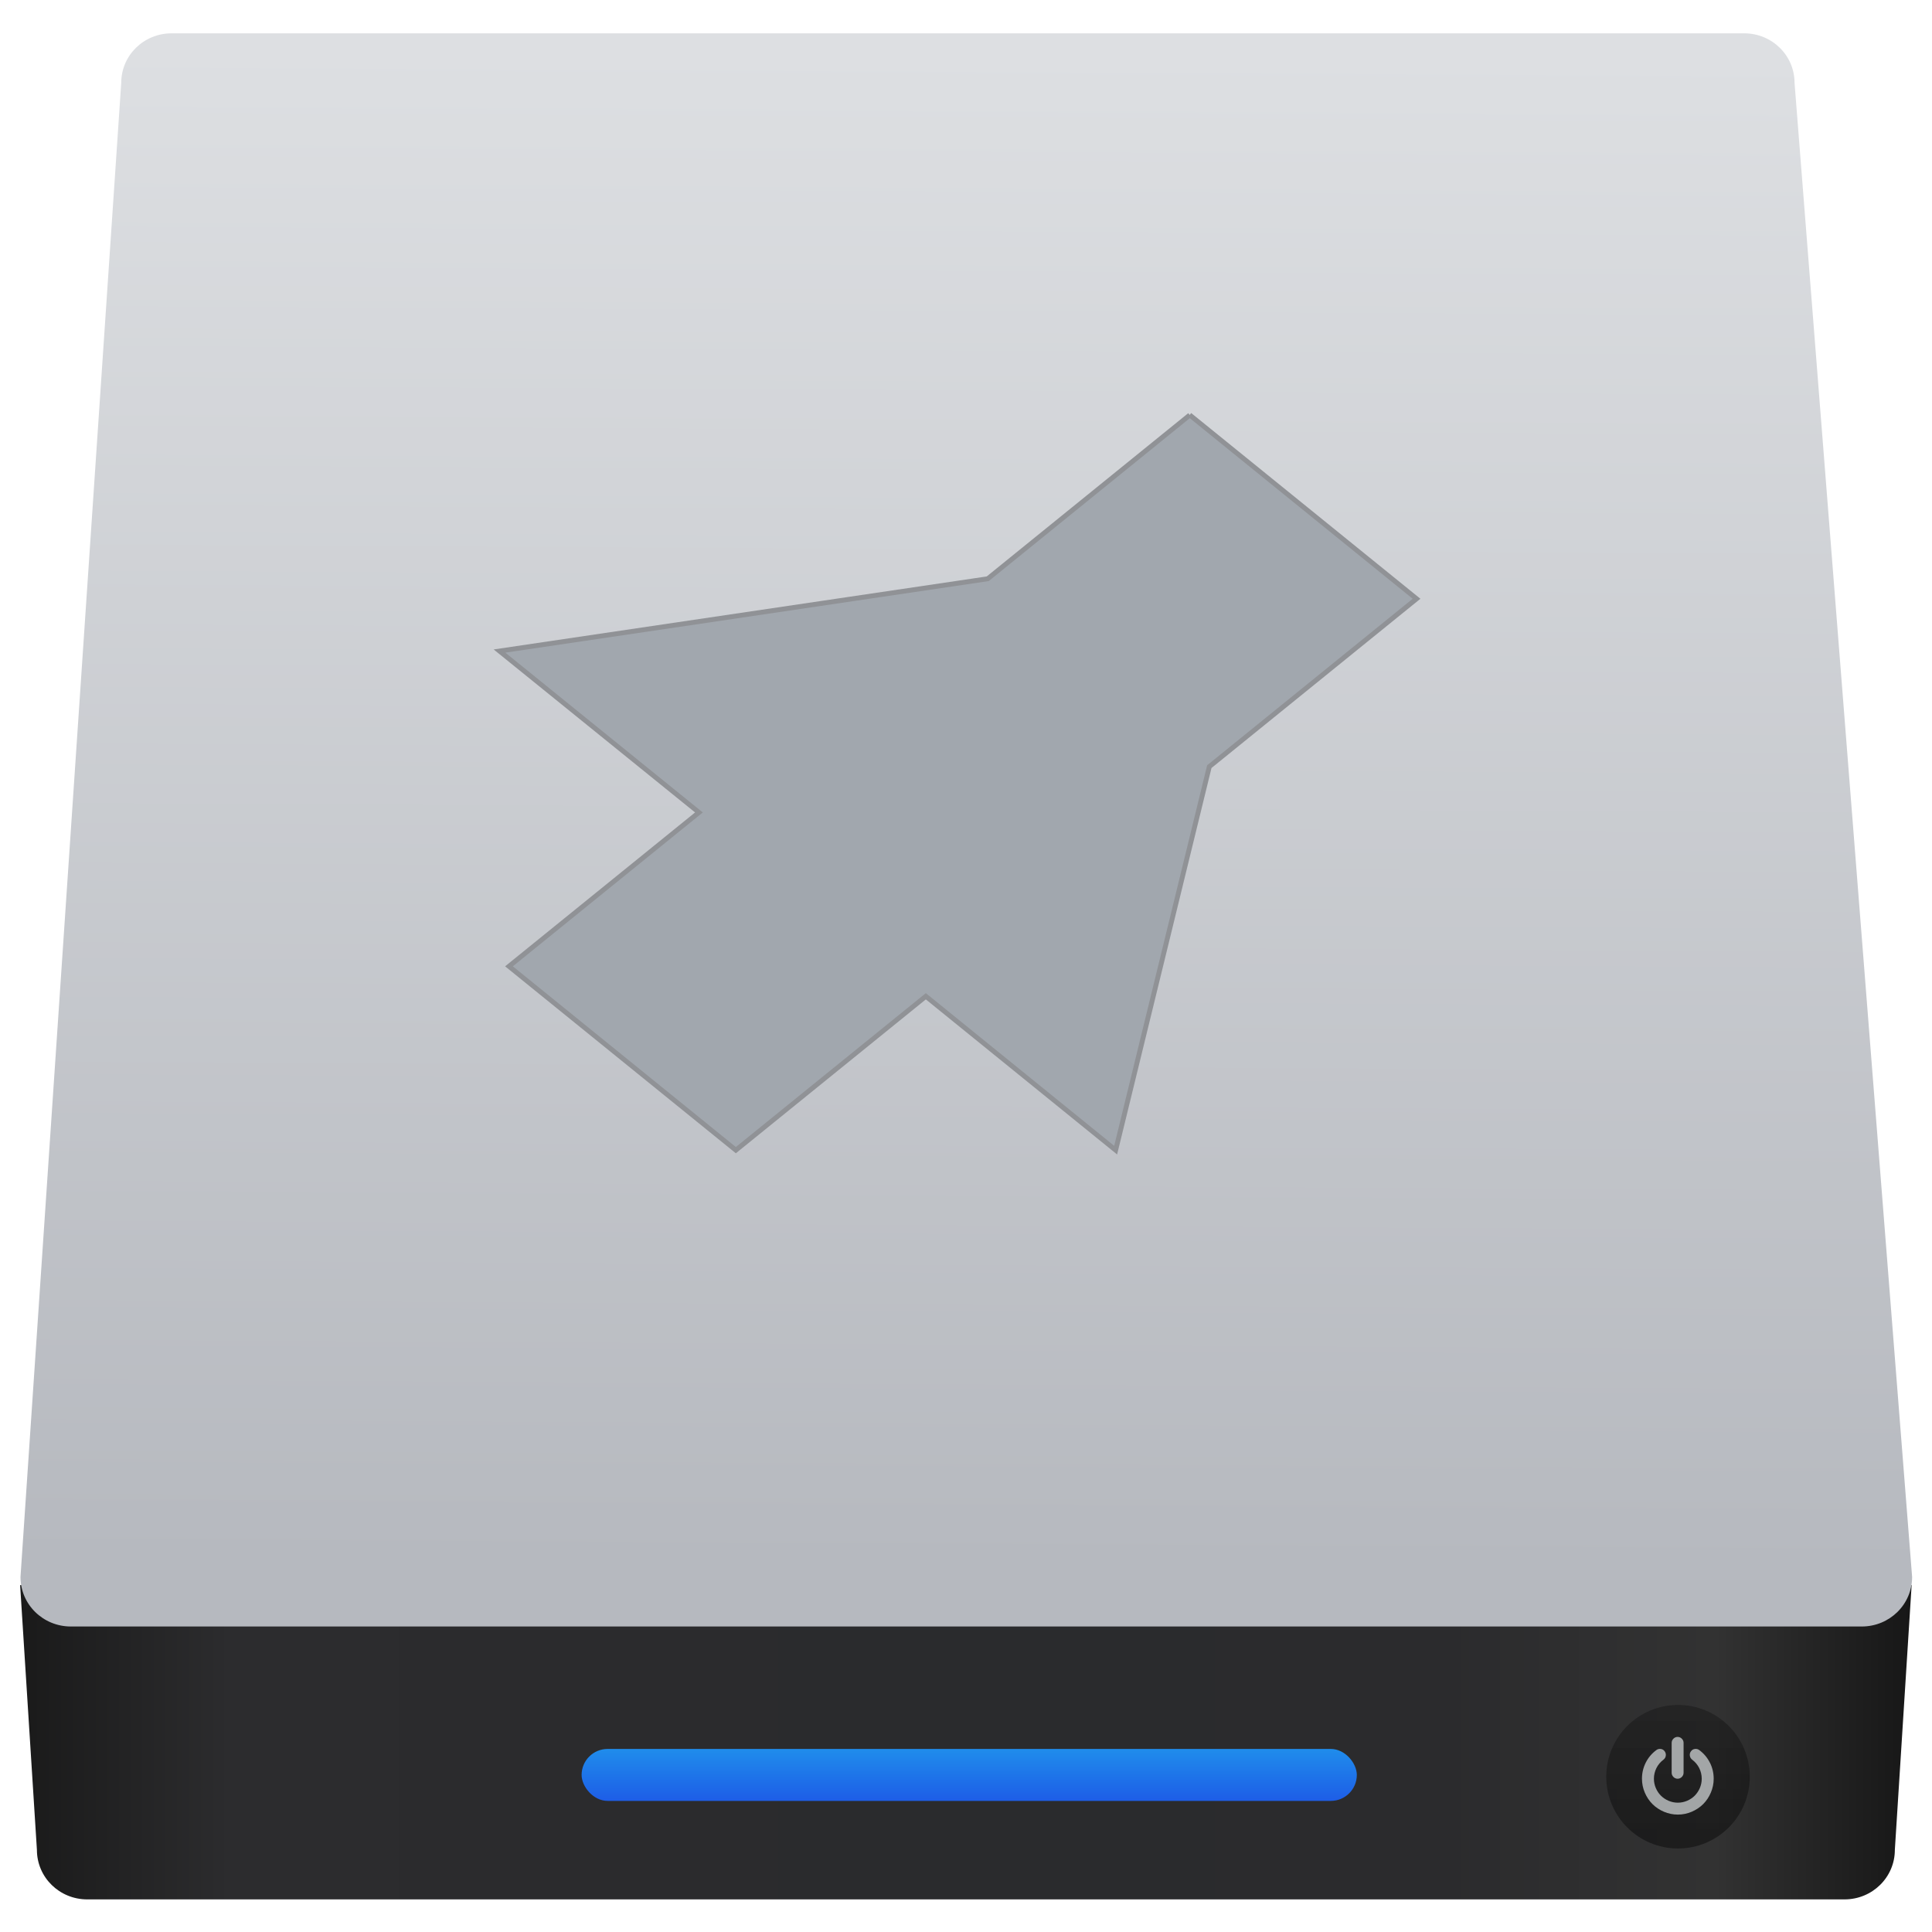 <svg viewBox="0 0 48 48" xmlns="http://www.w3.org/2000/svg"><defs><linearGradient id="a" x2="0" y1="544.2" y2="543.1" gradientTransform="matrix(.849 0 0 1.68 -379.6 -860.2)" gradientUnits="userSpaceOnUse"><stop stop-color="#1e56e6" offset="0"/><stop stop-color="#1f9aed" offset="1"/></linearGradient><linearGradient id="b" x1="10.09" x2="122.7" gradientTransform="matrix(.417 0 0 .41 -25.34 8.349)" gradientUnits="userSpaceOnUse"><stop stop-color="#1a1a1a" offset="0"/><stop stop-color="#2c2c2e" offset=".111"/><stop stop-color="#2b2b2d" offset=".29"/><stop stop-color="#2a2b2d" offset=".512"/><stop stop-color="#2b2b2d" offset=".752"/><stop stop-color="#323232" offset=".897"/><stop stop-color="#171717" offset="1"/></linearGradient><linearGradient id="d" x1="1.613" x2="1.816" y1="47.95" y2="10.42" gradientUnits="userSpaceOnUse"><stop stop-color="#b6b9bf" offset="0"/><stop stop-color="#dddfe2" offset="1"/></linearGradient><linearGradient id="c" x2="0" y1="54.82" y2="51.26" gradientUnits="userSpaceOnUse"><stop stop-color="#040404" offset="0"/><stop stop-color="#121212" stop-opacity=".908" offset="1"/></linearGradient></defs><g transform="matrix(1 0 0 1 21.63 -9.118)" enable-background="new"><path d="m-21.13 48.5l.417 6.577c0 .682.558 1.231 1.252 1.231h43.656c.693 0 1.252-.549 1.252-1.231l.417-6.577h-46.994" fill="url(#b)"/><path d="m-17.367 9.946h39.07c.693 0 1.252.549 1.252 1.231l2.921 37.12c0 .682-.558 1.231-1.252 1.231h-44.493c-.693 0-1.252-.549-1.252-1.231l2.503-37.12c0-.682.558-1.231 1.252-1.231" fill="url(#d)"/><rect x="-7.18" y="52.57" width="19.26" height="1.291" rx=".646" fill="url(#a)"/><ellipse cx="20.06" cy="53.26" rx="1.783" ry="1.783" fill="url(#c)" opacity=".452"/><g fill="#e3e8ea" stroke-width="1.317"><path d="m20.05 53.31c.04 0 .075-.015.104-.044.029-.029.044-.064.044-.104v-.743c0-.04-.015-.075-.044-.104-.029-.029-.064-.044-.104-.044-.04 0-.075.015-.104.044-.029.029-.044.064-.044.104v.743c0 .04.015.075.044.104.029.029.064.044.104.044" opacity=".668"/><path d="m20.852 52.912c-.062-.125-.15-.229-.263-.313-.032-.025-.069-.034-.11-.029-.041.005-.073.025-.097.058-.025.032-.034.069-.028.11.006.041.025.073.057.098.076.057.134.127.176.21.041.083.062.171.062.265 0 .08-.016.157-.047.23-.031.073-.074.136-.127.19-.053.053-.117.096-.19.127-.073.031-.15.047-.23.047-.08 0-.157-.016-.23-.047-.073-.031-.136-.074-.19-.127-.053-.053-.096-.117-.127-.19-.031-.073-.047-.15-.047-.23 0-.094.021-.182.062-.265.041-.083.1-.153.176-.21.032-.025.052-.057.057-.098.006-.041-.004-.077-.028-.11-.024-.033-.056-.053-.097-.058-.041-.005-.078.004-.111.029-.113.084-.201.189-.263.313-.062.125-.093.257-.093.398 0 .121.024.236.071.346.047.11.111.205.19.284.08.08.174.143.284.19.11.047.225.071.346.071.121 0 .236-.024.346-.071.11-.047.205-.111.284-.19.08-.08.143-.174.19-.284.047-.11.071-.225.071-.346 0-.141-.031-.273-.093-.398" opacity=".668"/></g><path d="m7.93 19.43-5.02 4.067-12.13 1.796 4.955 4.01-4.72 3.823 5.637 4.567 4.72-3.823 4.716 3.823 2.327-9.528 5.149-4.171-5.637-4.567" fill="#a1a7ae" fill-rule="evenodd" stroke="#909296" stroke-width=".121"/></g></svg>
